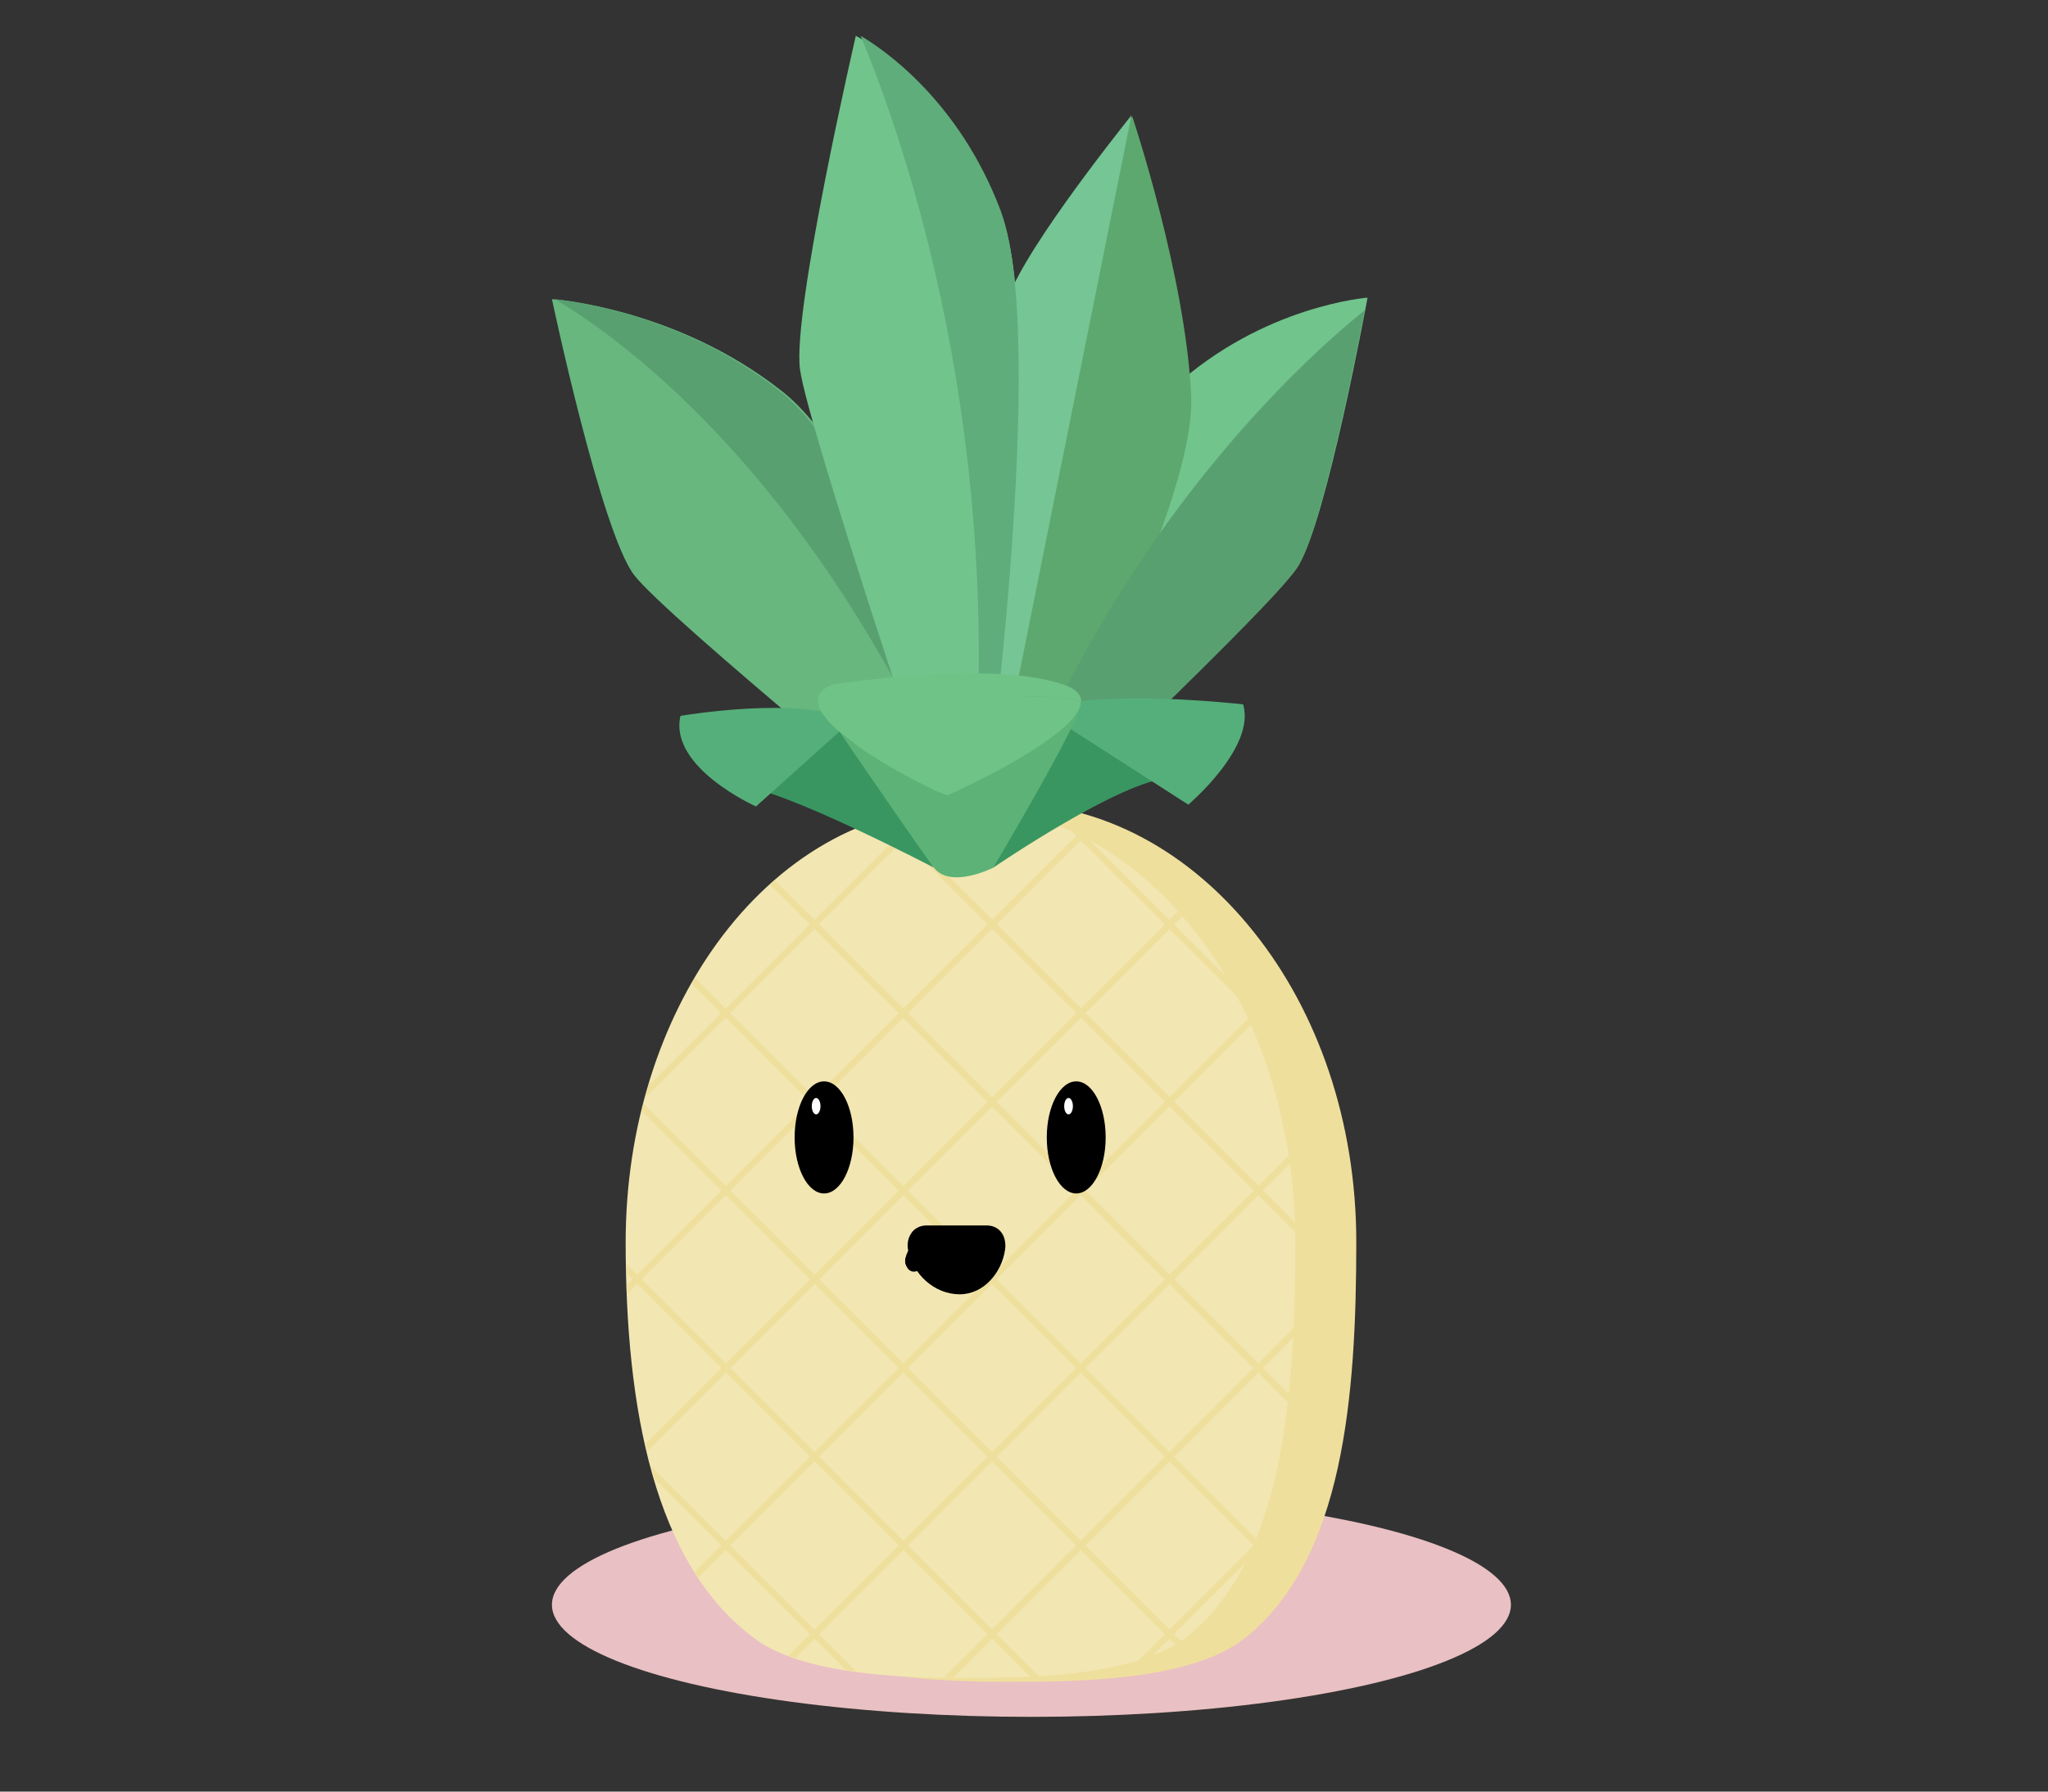 <?xml version="1.0" encoding="utf-8"?>
<!-- Generator: Adobe Illustrator 22.0.1, SVG Export Plug-In . SVG Version: 6.00 Build 0)  -->
<svg version="1.1" id="pineapple" xmlns="http://www.w3.org/2000/svg" xmlns:xlink="http://www.w3.org/1999/xlink" x="0px" y="0px"
	 viewBox="0 0 800 700" style="enable-background:new 0 0 800 700;" xml:space="preserve">
<rect x="0" y="0" width="800" height="700" fill="#333333" stroke="none"/>
<style type="text/css">
	.st0{fill:#E9C0C3;}
	.st1{fill:#EFDF9C;stroke:#EFDF9C;stroke-width:3;stroke-miterlimit:10;}
	.st2{fill:#F2E6B2;}
	.st3{clip-path:url(#SVGID_2_);}
	.st4{fill:#EFDF9C;}
	.st5{fill:#67B77F;}
	.st6{fill:#59A071;}
	.st7{fill:#71C48C;}
	.st8{fill:#399661;}
	.st9{fill:#55AF7A;}
	.st10{fill:#5DA86E;}
	.st11{fill:#75C595;}
	.st12{fill:#5FAD7B;}
	.st13{fill:#5CB277;}
	.st14{fill:#70C386;}
	.st15{fill:#FFFFFF;}
</style>
<g id="pineapple-shadow">
	<ellipse class="st0" cx="402.9" cy="627" rx="187.3" ry="43.8"/>
</g>
<g id="pineapple-body">
	<path class="st1" d="M528.3,485.3c0,60.3-5,123-42.6,153.3c-21,16.9-65.9,17-92.8,17c-23.9,0-63.3-1.4-82.8-15.1
		c-41.4-29.1-52.6-91.2-52.6-155.1c0-45.3,14.1-86.4,37-116.9c24.7-32.8,59.6-53.3,98.4-53.3c37.4,0,71.2,19.1,95.7,49.9
		C513.2,395.8,528.3,438.3,528.3,485.3z"/>
	<path class="st2" d="M506,485.3c0,60.3-4.9,123-41.2,153.3c-20.3,16.9-63.7,17-89.6,17c-23.1,0-61.2-1.4-80-15.1
		c-40-29.1-50.8-91.2-50.8-155.1c0-45.3,13.6-86.4,35.7-116.9c23.8-32.8,57.6-53.3,95.1-53.3c36.1,0,68.8,19.1,92.5,49.9
		C491.4,395.8,506,438.3,506,485.3z"/>
	<g>
		<defs>
			<path id="SVGID_1_" d="M488.9,365c-24.5-30.8-58.3-49.9-95.7-49.9c-3,0-6,0.1-9,0.4c-2.9-0.2-5.8-0.4-8.7-0.4
				c-37.5,0-71.2,20.5-95.1,53.3c-22.1,30.5-35.7,71.6-35.7,116.9c0,63.9,10.8,126,50.8,155.1c18.9,13.7,56.9,15.1,80,15.1
				c3.4,0,7.1,0,11.1,0c2.3,0,4.6,0,6.7,0c26.8,0,71.7,0,92.8-17c37.6-30.2,42.6-93,42.6-153.3C528.6,438.3,513.4,395.8,488.9,365z"
				/>
		</defs>
		<clipPath id="SVGID_2_">
			<use xlink:href="#SVGID_1_"  style="overflow:visible;"/>
		</clipPath>
		<g class="st3">
			<g>
				<g>
					<path class="st4" d="M-29.3,710.4c5.3-5.3,10.6-10.6,15.9-15.9c14.4-14.4,28.8-28.8,43.2-43.2c21.2-21.2,42.4-42.4,63.7-63.7
						c25.9-25.9,51.7-51.7,77.6-77.6c28.5-28.5,56.9-56.9,85.4-85.4c28.7-28.7,57.5-57.5,86.2-86.2c26.7-26.7,53.4-53.4,80-80
						c22.6-22.6,45.3-45.3,67.9-67.9c16.2-16.2,32.4-32.4,48.7-48.7c7.7-7.7,15.8-15.2,23.2-23.2c0.3-0.3,0.7-0.7,1-1
						c1.1-1.1-0.6-2.9-1.8-1.8c-5.3,5.3-10.6,10.6-15.9,15.9c-14.4,14.4-28.8,28.8-43.2,43.2c-21.2,21.2-42.4,42.4-63.7,63.7
						c-25.9,25.9-51.7,51.7-77.6,77.6c-28.5,28.5-56.9,56.9-85.4,85.4c-28.7,28.7-57.5,57.5-86.2,86.2c-26.7,26.7-53.4,53.4-80,80
						c-22.6,22.6-45.3,45.3-67.9,67.9C25.6,652,9.3,668.3-6.9,684.5c-7.7,7.7-15.8,15.2-23.2,23.2c-0.3,0.3-0.7,0.7-1,1
						C-32.2,709.8-30.4,711.6-29.3,710.4L-29.3,710.4z"/>
				</g>
			</g>
			<g>
				<g>
					<path class="st4" d="M5.4,745.1c5.3-5.3,10.6-10.6,15.9-15.9c14.4-14.4,28.8-28.8,43.2-43.2c21.2-21.2,42.4-42.4,63.7-63.7
						c25.9-25.9,51.7-51.7,77.6-77.6c28.5-28.5,56.9-56.9,85.4-85.4c28.7-28.7,57.5-57.5,86.2-86.2c26.7-26.7,53.4-53.4,80-80
						c22.6-22.6,45.3-45.3,67.9-67.9c16.2-16.2,32.4-32.4,48.7-48.7c7.7-7.7,15.8-15.2,23.2-23.2c0.3-0.3,0.7-0.7,1-1
						c1.1-1.1-0.6-2.9-1.8-1.8c-5.3,5.3-10.6,10.6-15.9,15.9c-14.4,14.4-28.8,28.8-43.2,43.2c-21.2,21.2-42.4,42.4-63.7,63.7
						c-25.9,25.9-51.7,51.7-77.6,77.6c-28.5,28.5-56.9,56.9-85.4,85.4c-28.7,28.7-57.5,57.5-86.2,86.2c-26.7,26.7-53.4,53.4-80,80
						c-22.6,22.6-45.3,45.3-67.9,67.9c-16.2,16.2-32.4,32.4-48.7,48.7c-7.7,7.7-15.8,15.2-23.2,23.2c-0.3,0.3-0.7,0.7-1,1
						C2.5,744.5,4.2,746.2,5.4,745.1L5.4,745.1z"/>
				</g>
			</g>
			<g>
				<g>
					<path class="st4" d="M40,779.8c5.3-5.3,10.6-10.6,15.9-15.9c14.4-14.4,28.8-28.8,43.2-43.2c21.2-21.2,42.4-42.4,63.7-63.7
						c25.9-25.9,51.7-51.7,77.6-77.6c28.5-28.5,56.9-56.9,85.4-85.4c28.7-28.7,57.5-57.5,86.2-86.2c26.7-26.7,53.4-53.4,80-80
						c22.6-22.6,45.3-45.3,67.9-67.9c16.2-16.2,32.4-32.4,48.7-48.7c7.7-7.7,15.8-15.2,23.2-23.2c0.3-0.3,0.7-0.7,1-1
						c1.1-1.1-0.6-2.9-1.8-1.8c-5.3,5.3-10.6,10.6-15.9,15.9c-14.4,14.4-28.8,28.8-43.2,43.2c-21.2,21.2-42.4,42.4-63.7,63.7
						c-25.9,25.9-51.7,51.7-77.6,77.6c-28.5,28.5-56.9,56.9-85.4,85.4c-28.7,28.7-57.5,57.5-86.2,86.2c-26.7,26.7-53.4,53.4-80,80
						c-22.6,22.6-45.3,45.3-67.9,67.9c-16.2,16.2-32.4,32.4-48.7,48.7c-7.7,7.7-15.8,15.2-23.2,23.2c-0.3,0.3-0.7,0.7-1,1
						C37.1,779.1,38.9,780.9,40,779.8L40,779.8z"/>
				</g>
			</g>
			<g>
				<g>
					<path class="st4" d="M74.7,814.4c5.3-5.3,10.6-10.6,15.9-15.9c14.4-14.4,28.8-28.8,43.2-43.2c21.2-21.2,42.4-42.4,63.7-63.7
						c25.9-25.9,51.7-51.7,77.6-77.6c28.5-28.5,56.9-56.9,85.4-85.4c28.7-28.7,57.5-57.5,86.2-86.2c26.7-26.7,53.4-53.4,80-80
						c22.6-22.6,45.3-45.3,67.9-67.9c16.2-16.2,32.4-32.4,48.7-48.7c7.7-7.7,15.8-15.2,23.2-23.2c0.3-0.3,0.7-0.7,1-1
						c1.1-1.1-0.6-2.9-1.8-1.8c-5.3,5.3-10.6,10.6-15.9,15.9c-14.4,14.4-28.8,28.8-43.2,43.2c-21.2,21.2-42.4,42.4-63.7,63.7
						c-25.9,25.9-51.7,51.7-77.6,77.6c-28.5,28.5-56.9,56.9-85.4,85.4c-28.7,28.7-57.5,57.5-86.2,86.2c-26.7,26.7-53.4,53.4-80,80
						c-22.6,22.6-45.3,45.3-67.9,67.9c-16.2,16.2-32.4,32.4-48.7,48.7c-7.7,7.7-15.8,15.2-23.2,23.2c-0.3,0.3-0.7,0.7-1,1
						C71.8,813.8,73.6,815.6,74.7,814.4L74.7,814.4z"/>
				</g>
			</g>
			<g>
				<g>
					<path class="st4" d="M109.4,849.1c5.3-5.3,10.6-10.6,15.9-15.9c14.4-14.4,28.8-28.8,43.2-43.2c21.2-21.2,42.4-42.4,63.7-63.7
						c25.9-25.9,51.7-51.7,77.6-77.6c28.5-28.5,56.9-56.9,85.4-85.4c28.7-28.7,57.5-57.5,86.2-86.2c26.7-26.7,53.4-53.4,80-80
						c22.6-22.6,45.3-45.3,67.9-67.9c16.2-16.2,32.4-32.4,48.7-48.7c7.7-7.7,15.8-15.2,23.2-23.2c0.3-0.3,0.7-0.7,1-1
						c1.1-1.1-0.6-2.9-1.8-1.8c-5.3,5.3-10.6,10.6-15.9,15.9c-14.4,14.4-28.8,28.8-43.2,43.2c-21.2,21.2-42.4,42.4-63.7,63.7
						c-25.9,25.9-51.7,51.7-77.6,77.6c-28.5,28.5-56.9,56.9-85.4,85.4c-28.7,28.7-57.5,57.5-86.2,86.2c-26.7,26.7-53.4,53.4-80,80
						c-22.6,22.6-45.3,45.3-67.9,67.9c-16.2,16.2-32.4,32.4-48.7,48.7c-7.7,7.7-15.8,15.2-23.2,23.2c-0.3,0.3-0.7,0.7-1,1
						C106.5,848.5,108.2,850.2,109.4,849.1L109.4,849.1z"/>
				</g>
			</g>
			<g>
				<g>
					<path class="st4" d="M144,883.8c5.3-5.3,10.6-10.6,15.9-15.9c14.4-14.4,28.8-28.8,43.2-43.2c21.2-21.2,42.4-42.4,63.7-63.7
						c25.9-25.9,51.7-51.7,77.6-77.6c28.5-28.5,56.9-56.9,85.4-85.4c28.7-28.7,57.5-57.5,86.2-86.2c26.7-26.7,53.4-53.4,80-80
						c22.6-22.6,45.3-45.3,67.9-67.9c16.2-16.2,32.4-32.4,48.7-48.7c7.7-7.7,15.8-15.2,23.2-23.2c0.3-0.3,0.7-0.7,1-1
						c1.1-1.1-0.6-2.9-1.8-1.8c-5.3,5.3-10.6,10.6-15.9,15.9c-14.4,14.4-28.8,28.8-43.2,43.2c-21.2,21.2-42.4,42.4-63.7,63.7
						c-25.9,25.9-51.7,51.7-77.6,77.6c-28.5,28.5-56.9,56.9-85.4,85.4c-28.7,28.7-57.5,57.5-86.2,86.2c-26.7,26.7-53.4,53.4-80,80
						c-22.6,22.6-45.3,45.3-67.9,67.9c-16.2,16.2-32.4,32.4-48.7,48.7c-7.7,7.7-15.8,15.2-23.2,23.2c-0.3,0.3-0.7,0.7-1,1
						C141.1,883.1,142.9,884.9,144,883.8L144,883.8z"/>
				</g>
			</g>
			<g>
				<g>
					<path class="st4" d="M178.7,918.4c5.3-5.3,10.6-10.6,15.9-15.9c14.4-14.4,28.8-28.8,43.2-43.2c21.2-21.2,42.4-42.4,63.7-63.7
						c25.9-25.9,51.7-51.7,77.6-77.6c28.5-28.5,56.9-56.9,85.4-85.4c28.7-28.7,57.5-57.5,86.2-86.2c26.7-26.7,53.4-53.4,80-80
						c22.6-22.6,45.3-45.3,67.9-67.9c16.2-16.2,32.4-32.4,48.7-48.7c7.7-7.7,15.8-15.2,23.2-23.2c0.3-0.3,0.7-0.7,1-1
						c1.1-1.1-0.6-2.9-1.8-1.8c-5.3,5.3-10.6,10.6-15.9,15.9c-14.4,14.4-28.8,28.8-43.2,43.2c-21.2,21.2-42.4,42.4-63.7,63.7
						c-25.9,25.9-51.7,51.7-77.6,77.6c-28.5,28.5-56.9,56.9-85.4,85.4c-28.7,28.7-57.5,57.5-86.2,86.2c-26.7,26.7-53.4,53.4-80,80
						c-22.6,22.6-45.3,45.3-67.9,67.9c-16.2,16.2-32.4,32.4-48.7,48.7c-7.7,7.7-15.8,15.2-23.2,23.2c-0.3,0.3-0.7,0.7-1,1
						C175.8,917.8,177.6,919.6,178.7,918.4L178.7,918.4z"/>
				</g>
			</g>
			<g>
				<g>
					<path class="st4" d="M213.4,953.1c5.3-5.3,10.6-10.6,15.9-15.9c14.4-14.4,28.8-28.8,43.2-43.2c21.2-21.2,42.4-42.4,63.7-63.7
						c25.9-25.9,51.7-51.7,77.6-77.6c28.5-28.5,56.9-56.9,85.4-85.4c28.7-28.7,57.5-57.5,86.2-86.2c26.7-26.7,53.4-53.4,80-80
						c22.6-22.6,45.3-45.3,67.9-67.9c16.2-16.2,32.4-32.4,48.7-48.7c7.7-7.7,15.8-15.2,23.2-23.2c0.3-0.3,0.7-0.7,1-1
						c1.1-1.1-0.6-2.9-1.8-1.8c-5.3,5.3-10.6,10.6-15.9,15.9c-14.4,14.4-28.8,28.8-43.2,43.2c-21.2,21.2-42.4,42.4-63.7,63.7
						c-25.9,25.9-51.7,51.7-77.6,77.6c-28.5,28.5-56.9,56.9-85.4,85.4c-28.7,28.7-57.5,57.5-86.2,86.2c-26.7,26.7-53.4,53.4-80,80
						c-22.6,22.6-45.3,45.3-67.9,67.9c-16.2,16.2-32.4,32.4-48.7,48.7c-7.7,7.7-15.8,15.2-23.2,23.2c-0.3,0.3-0.7,0.7-1,1
						C210.5,952.5,212.2,954.2,213.4,953.1L213.4,953.1z"/>
				</g>
			</g>
			<g>
				<g>
					<path class="st4" d="M563.5,951.3c-5.3-5.3-10.6-10.6-15.9-15.9c-14.4-14.4-28.8-28.8-43.2-43.2
						c-21.2-21.2-42.4-42.4-63.7-63.7c-25.9-25.9-51.7-51.7-77.6-77.6c-28.5-28.5-56.9-56.9-85.4-85.4
						c-28.7-28.7-57.5-57.5-86.2-86.2c-26.7-26.7-53.4-53.4-80-80c-22.6-22.6-45.3-45.3-67.9-67.9c-16.2-16.2-32.4-32.4-48.7-48.7
						c-7.7-7.7-15.2-15.8-23.2-23.2c-0.3-0.3-0.7-0.7-1-1c-1.1-1.1-2.9,0.6-1.8,1.8c5.3,5.3,10.6,10.6,15.9,15.9
						c14.4,14.4,28.8,28.8,43.2,43.2c21.2,21.2,42.4,42.4,63.7,63.7c25.9,25.9,51.7,51.7,77.6,77.6c28.5,28.5,56.9,56.9,85.4,85.4
						c28.7,28.7,57.5,57.5,86.2,86.2c26.7,26.7,53.4,53.4,80,80c22.6,22.6,45.3,45.3,67.9,67.9c16.2,16.2,32.4,32.4,48.7,48.7
						c7.7,7.7,15.2,15.8,23.2,23.2c0.3,0.3,0.7,0.7,1,1C562.8,954.2,564.6,952.5,563.5,951.3L563.5,951.3z"/>
				</g>
			</g>
			<g>
				<g>
					<path class="st4" d="M598.1,916.7c-5.3-5.3-10.6-10.6-15.9-15.9c-14.4-14.4-28.8-28.8-43.2-43.2
						c-21.2-21.2-42.4-42.4-63.7-63.7c-25.9-25.9-51.7-51.7-77.6-77.6c-28.5-28.5-56.9-56.9-85.4-85.4
						c-28.7-28.7-57.5-57.5-86.2-86.2c-26.7-26.7-53.4-53.4-80-80c-22.6-22.6-45.3-45.3-67.9-67.9C62,380.5,45.8,364.3,29.5,348
						c-7.7-7.7-15.2-15.8-23.2-23.2c-0.3-0.3-0.7-0.7-1-1c-1.1-1.1-2.9,0.6-1.8,1.8c5.3,5.3,10.6,10.6,15.9,15.9
						c14.4,14.4,28.8,28.8,43.2,43.2c21.2,21.2,42.4,42.4,63.7,63.7c25.9,25.9,51.7,51.7,77.6,77.6c28.5,28.5,56.9,56.9,85.4,85.4
						c28.7,28.7,57.5,57.5,86.2,86.2c26.7,26.7,53.4,53.4,80,80c22.6,22.6,45.3,45.3,67.9,67.9c16.2,16.2,32.4,32.4,48.7,48.7
						c7.7,7.7,15.2,15.8,23.2,23.2c0.3,0.3,0.7,0.7,1,1C597.5,919.6,599.3,917.8,598.1,916.7L598.1,916.7z"/>
				</g>
			</g>
			<g>
				<g>
					<path class="st4" d="M632.8,882c-5.3-5.3-10.6-10.6-15.9-15.9c-14.4-14.4-28.8-28.8-43.2-43.2c-21.2-21.2-42.4-42.4-63.7-63.7
						c-25.9-25.9-51.7-51.7-77.6-77.6c-28.5-28.5-56.9-56.9-85.4-85.4c-28.7-28.7-57.5-57.5-86.2-86.2c-26.7-26.7-53.4-53.4-80-80
						c-22.6-22.6-45.3-45.3-67.9-67.9c-16.2-16.2-32.4-32.4-48.7-48.7c-7.7-7.7-15.2-15.8-23.2-23.2c-0.3-0.3-0.7-0.7-1-1
						c-1.1-1.1-2.9,0.6-1.8,1.8c5.3,5.3,10.6,10.6,15.9,15.9c14.4,14.4,28.8,28.8,43.2,43.2c21.2,21.2,42.4,42.4,63.7,63.7
						c25.9,25.9,51.7,51.7,77.6,77.6c28.5,28.5,56.9,56.9,85.4,85.4c28.7,28.7,57.5,57.5,86.2,86.2c26.7,26.7,53.4,53.4,80,80
						c22.6,22.6,45.3,45.3,67.9,67.9c16.2,16.2,32.4,32.4,48.7,48.7c7.7,7.7,15.2,15.8,23.2,23.2c0.3,0.3,0.7,0.7,1,1
						C632.2,884.9,633.9,883.1,632.8,882L632.8,882z"/>
				</g>
			</g>
			<g>
				<g>
					<path class="st4" d="M667.5,847.3c-5.3-5.3-10.6-10.6-15.9-15.9c-14.4-14.4-28.8-28.8-43.2-43.2
						c-21.2-21.2-42.4-42.4-63.7-63.7c-25.9-25.9-51.7-51.7-77.6-77.6c-28.5-28.5-56.9-56.9-85.4-85.4
						c-28.7-28.7-57.5-57.5-86.2-86.2c-26.7-26.7-53.4-53.4-80-80c-22.6-22.6-45.3-45.3-67.9-67.9c-16.2-16.2-32.4-32.4-48.7-48.7
						c-7.7-7.7-15.2-15.8-23.2-23.2c-0.3-0.3-0.7-0.7-1-1c-1.1-1.1-2.9,0.6-1.8,1.8c5.3,5.3,10.6,10.6,15.9,15.9
						c14.4,14.4,28.8,28.8,43.2,43.2c21.2,21.2,42.4,42.4,63.7,63.7c25.9,25.9,51.7,51.7,77.6,77.6c28.5,28.5,56.9,56.9,85.4,85.4
						c28.7,28.7,57.5,57.5,86.2,86.2c26.7,26.7,53.4,53.4,80,80c22.6,22.6,45.3,45.3,67.9,67.9c16.2,16.2,32.4,32.4,48.7,48.7
						c7.7,7.7,15.2,15.8,23.2,23.2c0.3,0.3,0.7,0.7,1,1C666.8,850.2,668.6,848.5,667.5,847.3L667.5,847.3z"/>
				</g>
			</g>
			<g>
				<g>
					<path class="st4" d="M702.1,812.7c-5.3-5.3-10.6-10.6-15.9-15.9c-14.4-14.4-28.8-28.8-43.2-43.2
						c-21.2-21.2-42.4-42.4-63.7-63.7c-25.9-25.9-51.7-51.7-77.6-77.6c-28.5-28.5-56.9-56.9-85.4-85.4
						c-28.7-28.7-57.5-57.5-86.2-86.2c-26.7-26.7-53.4-53.4-80-80c-22.6-22.6-45.3-45.3-67.9-67.9c-16.2-16.2-32.4-32.4-48.7-48.7
						c-7.7-7.7-15.2-15.8-23.2-23.2c-0.3-0.3-0.7-0.7-1-1c-1.1-1.1-2.9,0.6-1.8,1.8c5.3,5.3,10.6,10.6,15.9,15.9
						c14.4,14.4,28.8,28.8,43.2,43.2c21.2,21.2,42.4,42.4,63.7,63.7c25.9,25.9,51.7,51.7,77.6,77.6c28.5,28.5,56.9,56.9,85.4,85.4
						c28.7,28.7,57.5,57.5,86.2,86.2c26.7,26.7,53.4,53.4,80,80c22.6,22.6,45.3,45.3,67.9,67.9c16.2,16.2,32.4,32.4,48.7,48.7
						c7.7,7.7,15.2,15.8,23.2,23.2c0.3,0.3,0.7,0.7,1,1C701.5,815.6,703.3,813.8,702.1,812.7L702.1,812.7z"/>
				</g>
			</g>
			<g>
				<g>
					<path class="st4" d="M736.8,778c-5.3-5.3-10.6-10.6-15.9-15.9c-14.4-14.4-28.8-28.8-43.2-43.2c-21.2-21.2-42.4-42.4-63.7-63.7
						c-25.9-25.9-51.7-51.7-77.6-77.6c-28.5-28.5-56.9-56.9-85.4-85.4c-28.7-28.7-57.5-57.5-86.2-86.2c-26.7-26.7-53.4-53.4-80-80
						c-22.6-22.6-45.3-45.3-67.9-67.9c-16.2-16.2-32.4-32.4-48.7-48.7c-7.7-7.7-15.2-15.8-23.2-23.2c-0.3-0.3-0.7-0.7-1-1
						c-1.1-1.1-2.9,0.6-1.8,1.8c5.3,5.3,10.6,10.6,15.9,15.9c14.4,14.4,28.8,28.8,43.2,43.2c21.2,21.2,42.4,42.4,63.7,63.7
						c25.9,25.9,51.7,51.7,77.6,77.6c28.5,28.5,56.9,56.9,85.4,85.4c28.7,28.7,57.5,57.5,86.2,86.2c26.7,26.7,53.4,53.4,80,80
						c22.6,22.6,45.3,45.3,67.9,67.9c16.2,16.2,32.4,32.4,48.7,48.7c7.7,7.7,15.2,15.8,23.2,23.2c0.3,0.3,0.7,0.7,1,1
						C736.2,780.9,737.9,779.1,736.8,778L736.8,778z"/>
				</g>
			</g>
			<g>
				<g>
					<path class="st4" d="M771.5,743.3c-5.3-5.3-10.6-10.6-15.9-15.9c-14.4-14.4-28.8-28.8-43.2-43.2
						c-21.2-21.2-42.4-42.4-63.7-63.7c-25.9-25.9-51.7-51.7-77.6-77.6c-28.5-28.5-56.9-56.9-85.4-85.4
						c-28.7-28.7-57.5-57.5-86.2-86.2c-26.7-26.7-53.4-53.4-80-80c-22.6-22.6-45.3-45.3-67.9-67.9c-16.2-16.2-32.4-32.4-48.7-48.7
						c-7.7-7.7-15.2-15.8-23.2-23.2c-0.3-0.3-0.7-0.7-1-1c-1.1-1.1-2.9,0.6-1.8,1.8c5.3,5.3,10.6,10.6,15.9,15.9
						c14.4,14.4,28.8,28.8,43.2,43.2c21.2,21.2,42.4,42.4,63.7,63.7c25.9,25.9,51.7,51.7,77.6,77.6c28.5,28.5,56.9,56.9,85.4,85.4
						c28.7,28.7,57.5,57.5,86.2,86.2c26.7,26.7,53.4,53.4,80,80c22.6,22.6,45.3,45.3,67.9,67.9c16.2,16.2,32.4,32.4,48.7,48.7
						c7.7,7.7,15.2,15.8,23.2,23.2c0.3,0.3,0.7,0.7,1,1C770.8,746.2,772.6,744.5,771.5,743.3L771.5,743.3z"/>
				</g>
			</g>
			<g>
				<g>
					<path class="st4" d="M806.1,708.7c-5.3-5.3-10.6-10.6-15.9-15.9c-14.4-14.4-28.8-28.8-43.2-43.2
						c-21.2-21.2-42.4-42.4-63.7-63.7c-25.9-25.9-51.7-51.7-77.6-77.6c-28.5-28.5-56.9-56.9-85.4-85.4
						c-28.7-28.7-57.5-57.5-86.2-86.2c-26.7-26.7-53.4-53.4-80-80c-22.6-22.6-45.3-45.3-67.9-67.9c-16.2-16.2-32.4-32.4-48.7-48.7
						c-7.7-7.7-15.2-15.8-23.2-23.2c-0.3-0.3-0.7-0.7-1-1c-1.1-1.1-2.9,0.6-1.8,1.8c5.3,5.3,10.6,10.6,15.9,15.9
						c14.4,14.4,28.8,28.8,43.2,43.2c21.2,21.2,42.4,42.4,63.7,63.7c25.9,25.9,51.7,51.7,77.6,77.6c28.5,28.5,56.9,56.9,85.4,85.4
						c28.7,28.7,57.5,57.5,86.2,86.2c26.7,26.7,53.4,53.4,80,80c22.6,22.6,45.3,45.3,67.9,67.9c16.2,16.2,32.4,32.4,48.7,48.7
						c7.7,7.7,15.2,15.8,23.2,23.2c0.3,0.3,0.7,0.7,1,1C805.5,711.6,807.3,709.8,806.1,708.7L806.1,708.7z"/>
				</g>
			</g>
		</g>
	</g>
</g>
<g id="pineapple-mouth-5">
	<g>
		<path d="M385.4,486.4c0,0-1.7,12.7-11.6,11.8c-9.9-0.8-11.9-11.8-11.9-11.8H385.4z"/>
		<g>
			<path d="M378.1,484.4c-0.2,1.4-0.6,2.8-1.1,4.1c-0.2,0.5-1.1,2.1-2.1,2.2c-2.3,0.2-3.6-1.5-4.5-2.9c-0.5-0.8-0.9-1.6-1.3-3.5
				c-2.4,3.2-4.8,6.3-7.2,9.5c7.8,0,15.7,0,23.5,0c9.7,0,9.7-15,0-15c-7.8,0-15.7,0-23.5,0c-5.2,0-8.1,4.8-7.2,9.5
				c1.9,9.6,10.3,17.4,20.2,17.4c9.4,0,16.4-8.5,17.7-17.4c0.6-4-1-8.1-5.2-9.2C383.8,478.2,378.7,480.4,378.1,484.4z"/>
		</g>
	</g>
</g>
<g id="pineapple-mouth-4">
	<g>
		<g>
			<path d="M355.9,484.3c1.8,9,9.4,15.4,18.4,15.7c8.5,0.3,14.5-8,15.7-15.7c0.7-4.7-6.5-6.8-7.2-2c-0.7,4.6-3.2,9.9-8.4,10.2
				c-5.9,0.4-10.1-4.9-11.2-10.2C362.1,477.6,354.9,479.6,355.9,484.3L355.9,484.3z"/>
		</g>
	</g>
</g>
<g id="pineapple-mouth-3">
	<g>
		<g>
			<path d="M357.4,493.2c8.9,5.1,24.2,5.6,30.1-4.2c2.5-4.2-4-7.9-6.5-3.8c-3.7,6.1-14.6,4.6-19.9,1.5
				C357,484.3,353.3,490.8,357.4,493.2L357.4,493.2z"/>
		</g>
	</g>
</g>
<g id="pineapple-mouth-2">
	<g>
		<g>
			<path d="M358.3,496.6c6.6-2.4,15.4-2.5,22.1,0c4.5,1.7,6.5-5.6,2-7.2c-7.7-2.9-18.4-2.8-26,0C351.8,491,353.8,498.3,358.3,496.6
				L358.3,496.6z"/>
		</g>
	</g>
</g>
<g id="pineapple-mouth-1">
	<g>
		<g>
			<path d="M360.9,493.7c1.9-7.3,13.2-7.1,15.3,0c1.3,4.6,8.6,2.7,7.2-2c-4-14.1-26-14.6-29.7,0
				C352.5,496.4,359.8,498.4,360.9,493.7L360.9,493.7z"/>
		</g>
	</g>
</g>
<g id="pineapple-mouth-0">
	<g>
		<path d="M379.8,492.7c-2.8-11.7-20.4-10.1-22.5,0L379.8,492.7z"/>
		<g>
			<path d="M383.4,491.7c-4-14.1-26-14.6-29.7,0c-0.6,2.4,1.1,4.7,3.6,4.7c7.5,0,15,0,22.5,0c4.8,0,4.8-7.5,0-7.5
				c-7.5,0-15,0-22.5,0c1.2,1.6,2.4,3.2,3.6,4.7c1.9-7.3,13.2-7.1,15.3,0C377.5,498.3,384.8,496.4,383.4,491.7z"/>
		</g>
	</g>
</g>
<g id="pineapple-leaves">
	<path class="st5" d="M372.4,332.6l12.9-15.1c0,0-37.6-131.2-79.5-164.4s-90.2-36.2-90.2-36.2s19.3,91.3,32.2,107.9
		C260.7,241.4,372.4,332.6,372.4,332.6z"/>
	<g>
		<path class="st6" d="M377.8,324.7l6.4-7.4c0,0-37.6-131.2-79.5-164.4c-36.6-29-78.1-35-88-36C244.3,133.2,320.6,188.6,377.8,324.7
			z"/>
	</g>
	<path class="st7" d="M402.4,325.3l-10.8-14.6c0,0,31.6-127.2,66.8-159.3s75.8-35.1,75.8-35.1s-16.2,88.4-27.1,104.5
		S402.4,325.3,402.4,325.3z"/>
	<g>
		<path class="st8" d="M329.2,283.3l35.6,55.7l0,0c0,0-60-31.4-75.6-31.7S329.2,283.3,329.2,283.3z"/>
		<path class="st9" d="M265.8,279.7c0,0,47.8-8.2,66.7,2l-37.2,33.4C295.3,315.1,261.2,299.9,265.8,279.7z"/>
	</g>
	<path class="st10" d="M382.8,325.9l15.2,0.4c0,0,69.4-125,67.3-171.6c-2.1-46.7-23-109.2-23-109.2s-46.4,57.1-50,76
		S382.8,325.9,382.8,325.9z"/>
	<path class="st7" d="M368.8,325.3l16-6.8c0,0,25.3-184.8,6.2-235.2C371.9,32.9,334.3,14,334.3,14s-24.9,107.7-21.8,130.3
		C315.5,166.9,368.8,325.3,368.8,325.3z"/>
	<g>
		<path class="st11" d="M392.7,120.2c-3.6,18.9-9.5,204.4-9.5,204.4l2.6,0.1L442,45C436.4,52.1,396.1,102.6,392.7,120.2z"/>
	</g>
	<g>
		<path class="st12" d="M390.8,82.1c-16.4-43.3-46.4-63.3-54.6-68.1c17.7,42.6,57.4,157.9,43.1,305.6l5.4-2.3
			C384.6,317.3,409.9,132.5,390.8,82.1z"/>
	</g>
	<g>
		<path class="st6" d="M394.8,316.7l7.2,9.7c0,0,93.9-88.4,104.7-104.5c9.5-14.1,23.1-83.5,26.4-100.7
			C507.5,141.9,438.1,205.7,394.8,316.7z"/>
	</g>
	<g>
		<path class="st8" d="M406.1,277.4l-20.5,58.2l2.4,3.4c0,0,50.7-34.7,69.3-35C475.9,303.6,406.1,277.4,406.1,277.4z"/>
		<path class="st9" d="M485.6,275.2c0,0-56.4-6.5-79,2.2l57.6,37C464.2,314.3,490.6,292.1,485.6,275.2z"/>
	</g>
	<path class="st13" d="M422.3,274.5c0,0,0-0.1-0.1-0.1c-0.9,13.3-50.4,35.6-52,36.2c-1.2,0.4-27.9-12.2-42-24.3
		c11.8,17.3,32.1,46.8,36.6,52.7c6.5,8.5,23.2,0,23.2,0S423.2,279.8,422.3,274.5z"/>
	<path class="st13" d="M319.5,273.5C319.5,273.5,319.5,273.5,319.5,273.5C319.5,273.5,319.6,273.5,319.5,273.5
		C319.5,273.5,319.5,273.5,319.5,273.5z"/>
	<path class="st14" d="M422.3,274.4c0.2-2.8-1.8-5.2-6.8-6.9c-28.9-10-90.5,0-90.5,0c-3.7,1.6-5.4,3.7-5.5,6.1
		C320,273.5,419.8,269.4,422.3,274.4z"/>
	<path class="st14" d="M328.2,286.2c-5-7.4-8.5-12.5-8.7-12.7C319.4,277.2,322.9,281.7,328.2,286.2z"/>
	<path class="st14" d="M370.2,310.6c1.6-0.5,51.2-22.8,52-36.2c-2.5-5-102.2-0.9-102.7-0.9c0,0,0,0,0,0c0.1,0.2,3.6,5.3,8.7,12.7
		C342.4,298.4,369,311,370.2,310.6z"/>
</g>
<g id="pineapple-right-eye">
	<g>
		<ellipse cx="420.4" cy="444.4" rx="11.5" ry="21.9"/>
		<ellipse class="st15" cx="417.4" cy="432.2" rx="1.7" ry="3.2"/>
	</g>
</g>
<g id="pineapple-left-eye">
	<g>
		<ellipse cx="321.9" cy="444.4" rx="11.5" ry="21.9"/>
		<ellipse class="st15" cx="318.8" cy="432.2" rx="1.7" ry="3.2"/>
	</g>
</g>
</svg>
